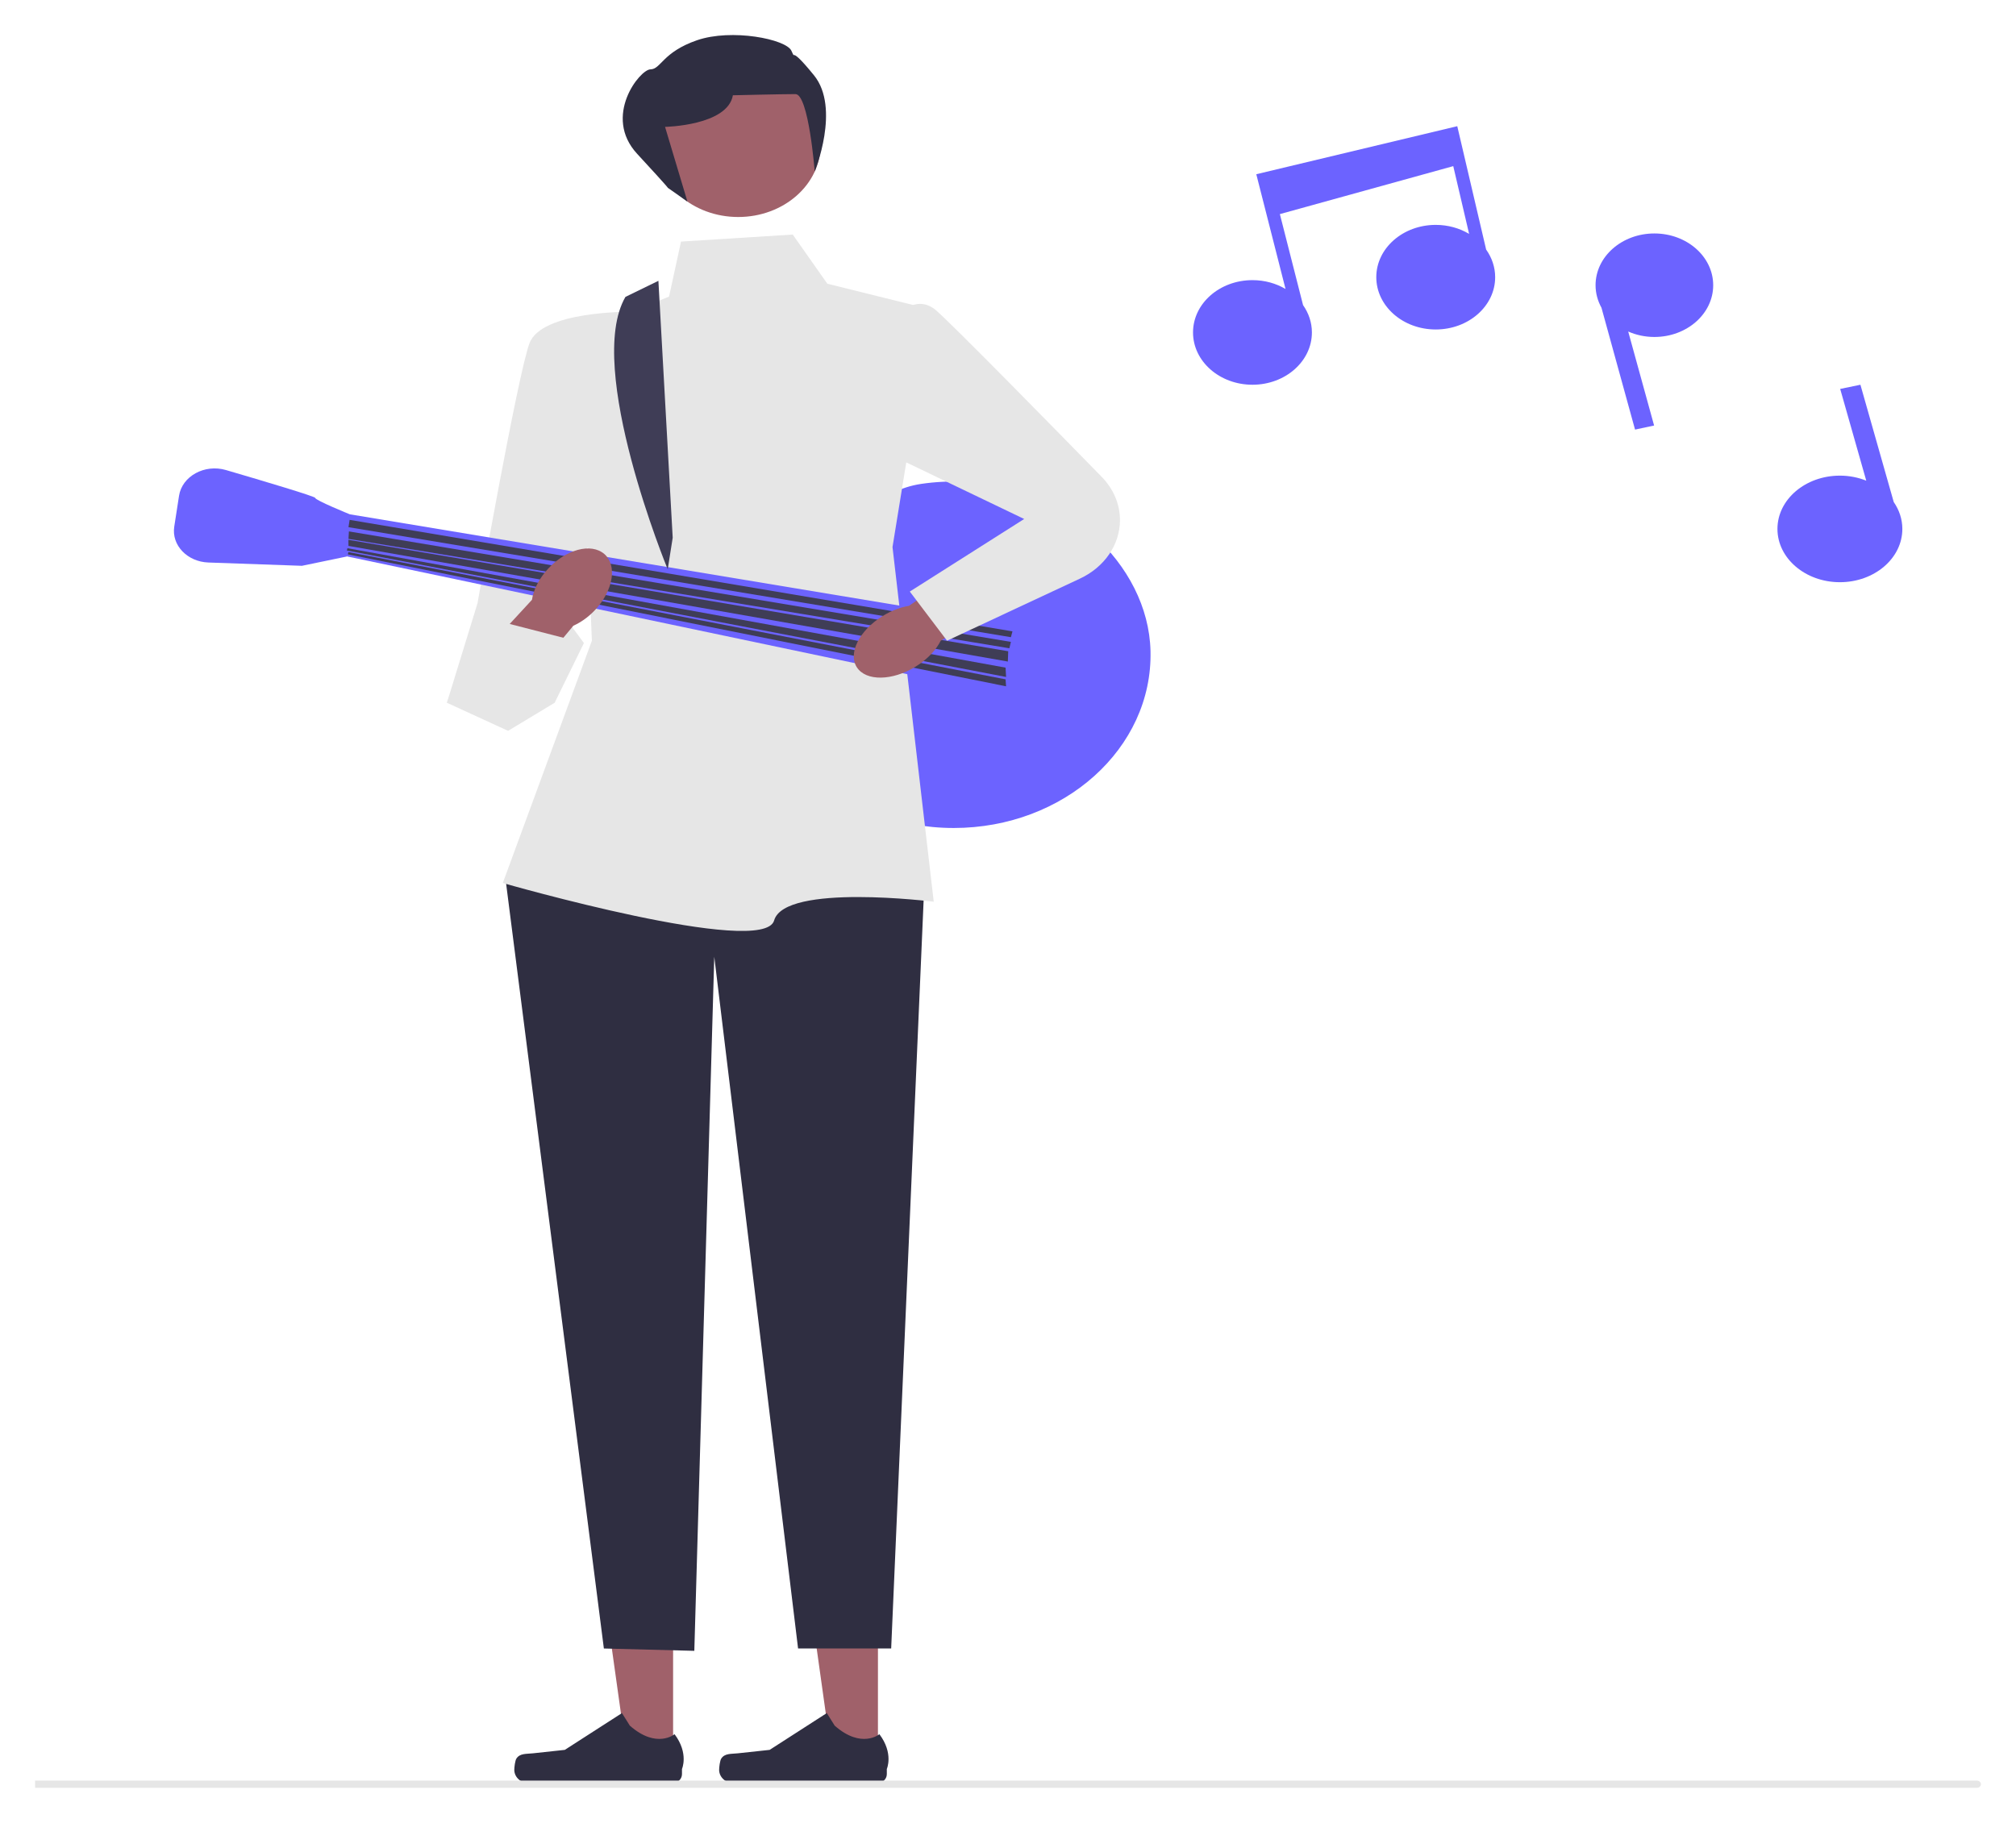 <svg width="230" height="208" viewBox="0 0 230 208" fill="none" xmlns="http://www.w3.org/2000/svg">
<g clip-path="url(#clip0_16_4)" filter="url(#filter0_d_16_4)">
<rect width="222" height="200" transform="translate(4)" fill="white"/>
<path d="M78.143 73.115C79.823 73.116 81.384 72.264 82.037 70.903C82.531 69.873 82.484 68.885 82.115 68.037C82.234 67.994 82.352 67.949 82.473 67.91C82.294 67.847 82.121 67.775 81.947 67.703C81.342 66.641 80.182 65.871 78.8 65.684C77.089 64.071 76.037 61.909 76.026 59.53C76.004 54.626 80.523 50.531 86.093 50.413C86.137 50.412 86.181 50.411 86.224 50.411C88.718 50.386 90.981 51.614 92.245 53.506C92.982 54.611 94.344 55.352 95.906 55.352C97.101 55.352 98.179 54.917 98.95 54.218C100.629 52.694 102.731 51.56 105.111 51.212C106.673 50.983 108.29 50.897 109.945 50.969C121.272 51.465 131.017 60.3 131.259 70.279C131.528 81.393 121.372 90.477 108.805 90.477C102.265 90.477 96.382 88.016 92.279 84.09C90.457 82.347 87.904 81.371 85.213 81.395C85.186 81.395 85.159 81.395 85.131 81.395C80.773 81.395 77.24 78.286 77.24 74.45C77.24 74.238 77.252 74.028 77.275 73.82C77.317 73.432 77.7 73.115 78.143 73.115L78.143 73.115Z" fill="#6C63FF"/>
<path d="M40.82 55.486L39.909 54.684C39.909 54.684 35.964 53.081 35.964 52.814C35.964 52.647 30.137 50.91 25.778 49.634C23.344 48.922 20.773 50.332 20.426 52.569L19.88 56.094C19.553 58.203 21.361 60.1 23.776 60.185L34.446 60.561L39.606 59.492L40.82 55.486V55.486Z" fill="#6C63FF"/>
<path d="M166.256 10.398L143.327 15.88L146.663 28.974C145.585 28.337 144.287 27.965 142.89 27.965C139.145 27.965 136.109 30.637 136.109 33.933C136.109 37.229 139.145 39.901 142.89 39.901C146.635 39.901 149.671 37.229 149.671 33.933C149.671 32.787 149.298 31.721 148.662 30.812L146.017 20.43L165.798 14.957L167.607 22.69C166.521 22.04 165.21 21.66 163.798 21.66C160.053 21.66 157.017 24.331 157.017 27.627C157.017 30.923 160.053 33.595 163.798 33.595C167.543 33.595 170.579 30.923 170.579 27.627C170.579 26.47 170.198 25.392 169.55 24.477L166.256 10.398V10.398Z" fill="#6C63FF"/>
<path d="M188.744 22.639C185.037 22.639 182.033 25.283 182.033 28.545C182.033 29.467 182.28 30.336 182.708 31.113L186.538 45.018L188.712 44.554L185.758 33.828C186.658 34.223 187.669 34.45 188.744 34.45C192.45 34.45 195.454 31.806 195.454 28.545C195.454 25.283 192.45 22.639 188.744 22.639Z" fill="#6C63FF"/>
<path d="M216.052 53.284L212.25 39.901L209.942 40.378L212.916 50.846C212.001 50.482 210.985 50.272 209.908 50.272C205.974 50.272 202.784 52.994 202.784 56.352C202.784 59.71 205.974 62.432 209.908 62.432C213.843 62.432 217.033 59.71 217.033 56.352C217.033 55.231 216.672 54.185 216.052 53.284Z" fill="#6C63FF"/>
<path d="M100.162 196.753L94.946 196.753L92.465 179.047L100.163 179.047L100.162 196.753Z" fill="#A0616A"/>
<path d="M82.292 196.649C82.129 196.89 82.044 197.667 82.044 197.947C82.044 198.807 82.836 199.505 83.814 199.505H99.967C100.634 199.505 101.175 199.029 101.175 198.442V197.85C101.175 197.85 101.974 196.071 100.329 193.879C100.329 193.879 98.284 195.595 95.229 192.906L94.328 191.47L87.806 195.668L84.191 196.059C83.4 196.145 82.699 196.046 82.292 196.649H82.292V196.649Z" fill="#2F2E41"/>
<path d="M76.792 196.753L71.576 196.753L69.095 179.047L76.793 179.047L76.792 196.753Z" fill="#A0616A"/>
<path d="M58.922 196.649C58.76 196.89 58.674 197.667 58.674 197.947C58.674 198.807 59.467 199.505 60.444 199.505H76.597C77.264 199.505 77.805 199.029 77.805 198.442V197.85C77.805 197.85 78.604 196.071 76.959 193.879C76.959 193.879 74.914 195.595 71.859 192.906L70.958 191.47L64.436 195.668L60.821 196.059C60.03 196.145 59.329 196.046 58.922 196.649H58.922V196.649Z" fill="#2F2E41"/>
<path d="M100.61 85.669L105.466 96.621L101.672 184.1H91.05L81.489 105.168L79.213 184.367L68.894 184.1L57.664 96.22L65.1 88.34L100.61 85.669Z" fill="#2F2E41"/>
<path d="M77.695 23.566L90.442 22.764L94.388 28.373L106.225 31.312L101.824 58.424L106.528 98.891C106.528 98.891 89.532 96.754 88.318 101.028C87.104 105.302 57.361 96.754 57.361 96.754L67.528 69.108L66.617 47.472L63.886 34.918L76.33 29.843L77.695 23.566V23.566Z" fill="#E6E6E6"/>
<path d="M71.929 31.579C71.929 31.579 61.771 31.445 60.4 35.185C59.03 38.924 54.477 64.834 54.477 64.834L50.987 76.187L66.617 69.375L63.279 64.842L74.205 46.404L71.929 31.579H71.929Z" fill="#E6E6E6"/>
<path d="M115.482 67.238L39.909 54.684L39.606 59.492L114.571 75.252L115.482 67.238Z" fill="#6C63FF"/>
<path d="M115.33 68.707L115.51 68.042L39.889 55.319L39.757 56.153L115.33 68.707Z" fill="#3F3D56"/>
<path d="M115.157 69.971L115.33 69.242L39.807 56.636L39.757 57.489L115.157 69.971Z" fill="#3F3D56"/>
<path d="M114.983 71.485L115.026 70.31L39.748 57.594L39.757 58.29L114.983 71.485Z" fill="#3F3D56"/>
<path d="M114.782 73.244L114.723 72.18L39.638 58.553L39.573 58.814L114.782 73.244Z" fill="#3F3D56"/>
<path d="M114.78 74.31L114.723 73.516L39.751 58.994L39.684 59.254L114.78 74.31Z" fill="#3F3D56"/>
<path d="M71.355 29.876L75.116 28.043L76.747 57.355L76.178 60.961C76.178 60.961 66.684 37.922 71.355 29.876H71.355Z" fill="#3F3D56"/>
<path d="M84.221 20.761C89.417 20.761 93.629 17.053 93.629 12.48C93.629 7.907 89.417 4.2 84.221 4.2C79.025 4.2 74.812 7.907 74.812 12.48C74.812 17.053 79.025 20.761 84.221 20.761Z" fill="#A0616A"/>
<path d="M76.178 17.422L78.427 19.002L75.874 10.477C75.874 10.477 83.007 10.343 83.614 6.871C83.614 6.871 89.228 6.737 90.746 6.737C92.264 6.737 92.948 15.575 92.948 15.575C92.948 15.575 95.906 8.34 92.871 4.6C89.835 0.861 90.898 3.131 90.291 1.796C89.684 0.46 83.462 -0.768 79.516 0.594C75.571 1.956 75.419 3.897 74.205 3.915C72.991 3.933 68.742 9.275 72.688 13.549C76.633 17.823 76.178 17.422 76.178 17.422V17.422Z" fill="#2F2E41"/>
<path d="M104.922 71.76C106.037 70.977 106.859 70.037 107.322 69.108L118.481 62.239L114.611 57.661L103.708 65.123C102.576 65.314 101.353 65.81 100.237 66.593C97.69 68.382 96.673 70.989 97.967 72.416C99.26 73.843 102.374 73.549 104.922 71.76V71.76Z" fill="#A0616A"/>
<path d="M62.17 61.311C61.342 62.334 60.846 63.436 60.691 64.441L52.109 73.747L57.259 77.212L65.411 67.399C66.439 66.941 67.461 66.168 68.288 65.145C70.178 62.808 70.341 60.056 68.652 58.997C66.962 57.938 64.06 58.974 62.17 61.311L62.17 61.311Z" fill="#A0616A"/>
<path d="M101.369 33.048C101.369 33.048 104.1 29.041 106.832 31.445C108.993 33.348 120.847 45.452 125.7 50.422C127.039 51.793 127.774 53.539 127.774 55.346C127.774 58.141 126.02 60.708 123.215 62.019L108.046 69.108L103.797 63.499L116.847 55.218L96.816 45.602L101.369 33.048V33.048Z" fill="#E6E6E6"/>
<path d="M53.403 69.971L50.987 76.187L57.968 79.392L63.279 76.187L66.618 69.375L56.754 66.838" fill="#E6E6E6"/>
<path d="M226 199.587C226 199.815 225.79 200 225.531 200H4V199.175H225.531C225.79 199.175 226 199.359 226 199.587L226 199.587Z" fill="#E6E6E6"/>
</g>
<defs>
<filter id="filter0_d_16_4" x="0" y="0" width="230" height="208" filterUnits="userSpaceOnUse" color-interpolation-filters="sRGB">
<feFlood flood-opacity="0" result="BackgroundImageFix"/>
<feColorMatrix in="SourceAlpha" type="matrix" values="0 0 0 0 0 0 0 0 0 0 0 0 0 0 0 0 0 0 127 0" result="hardAlpha"/>
<feOffset dy="4"/>
<feGaussianBlur stdDeviation="2"/>
<feComposite in2="hardAlpha" operator="out"/>
<feColorMatrix type="matrix" values="0 0 0 0 0 0 0 0 0 0 0 0 0 0 0 0 0 0 0.25 0"/>
<feBlend mode="normal" in2="BackgroundImageFix" result="effect1_dropShadow_16_4"/>
<feBlend mode="normal" in="SourceGraphic" in2="effect1_dropShadow_16_4" result="shape"/>
</filter>
<clipPath id="clip0_16_4">
<rect width="222" height="200" fill="white" transform="translate(4)"/>
</clipPath>
</defs>
</svg>
